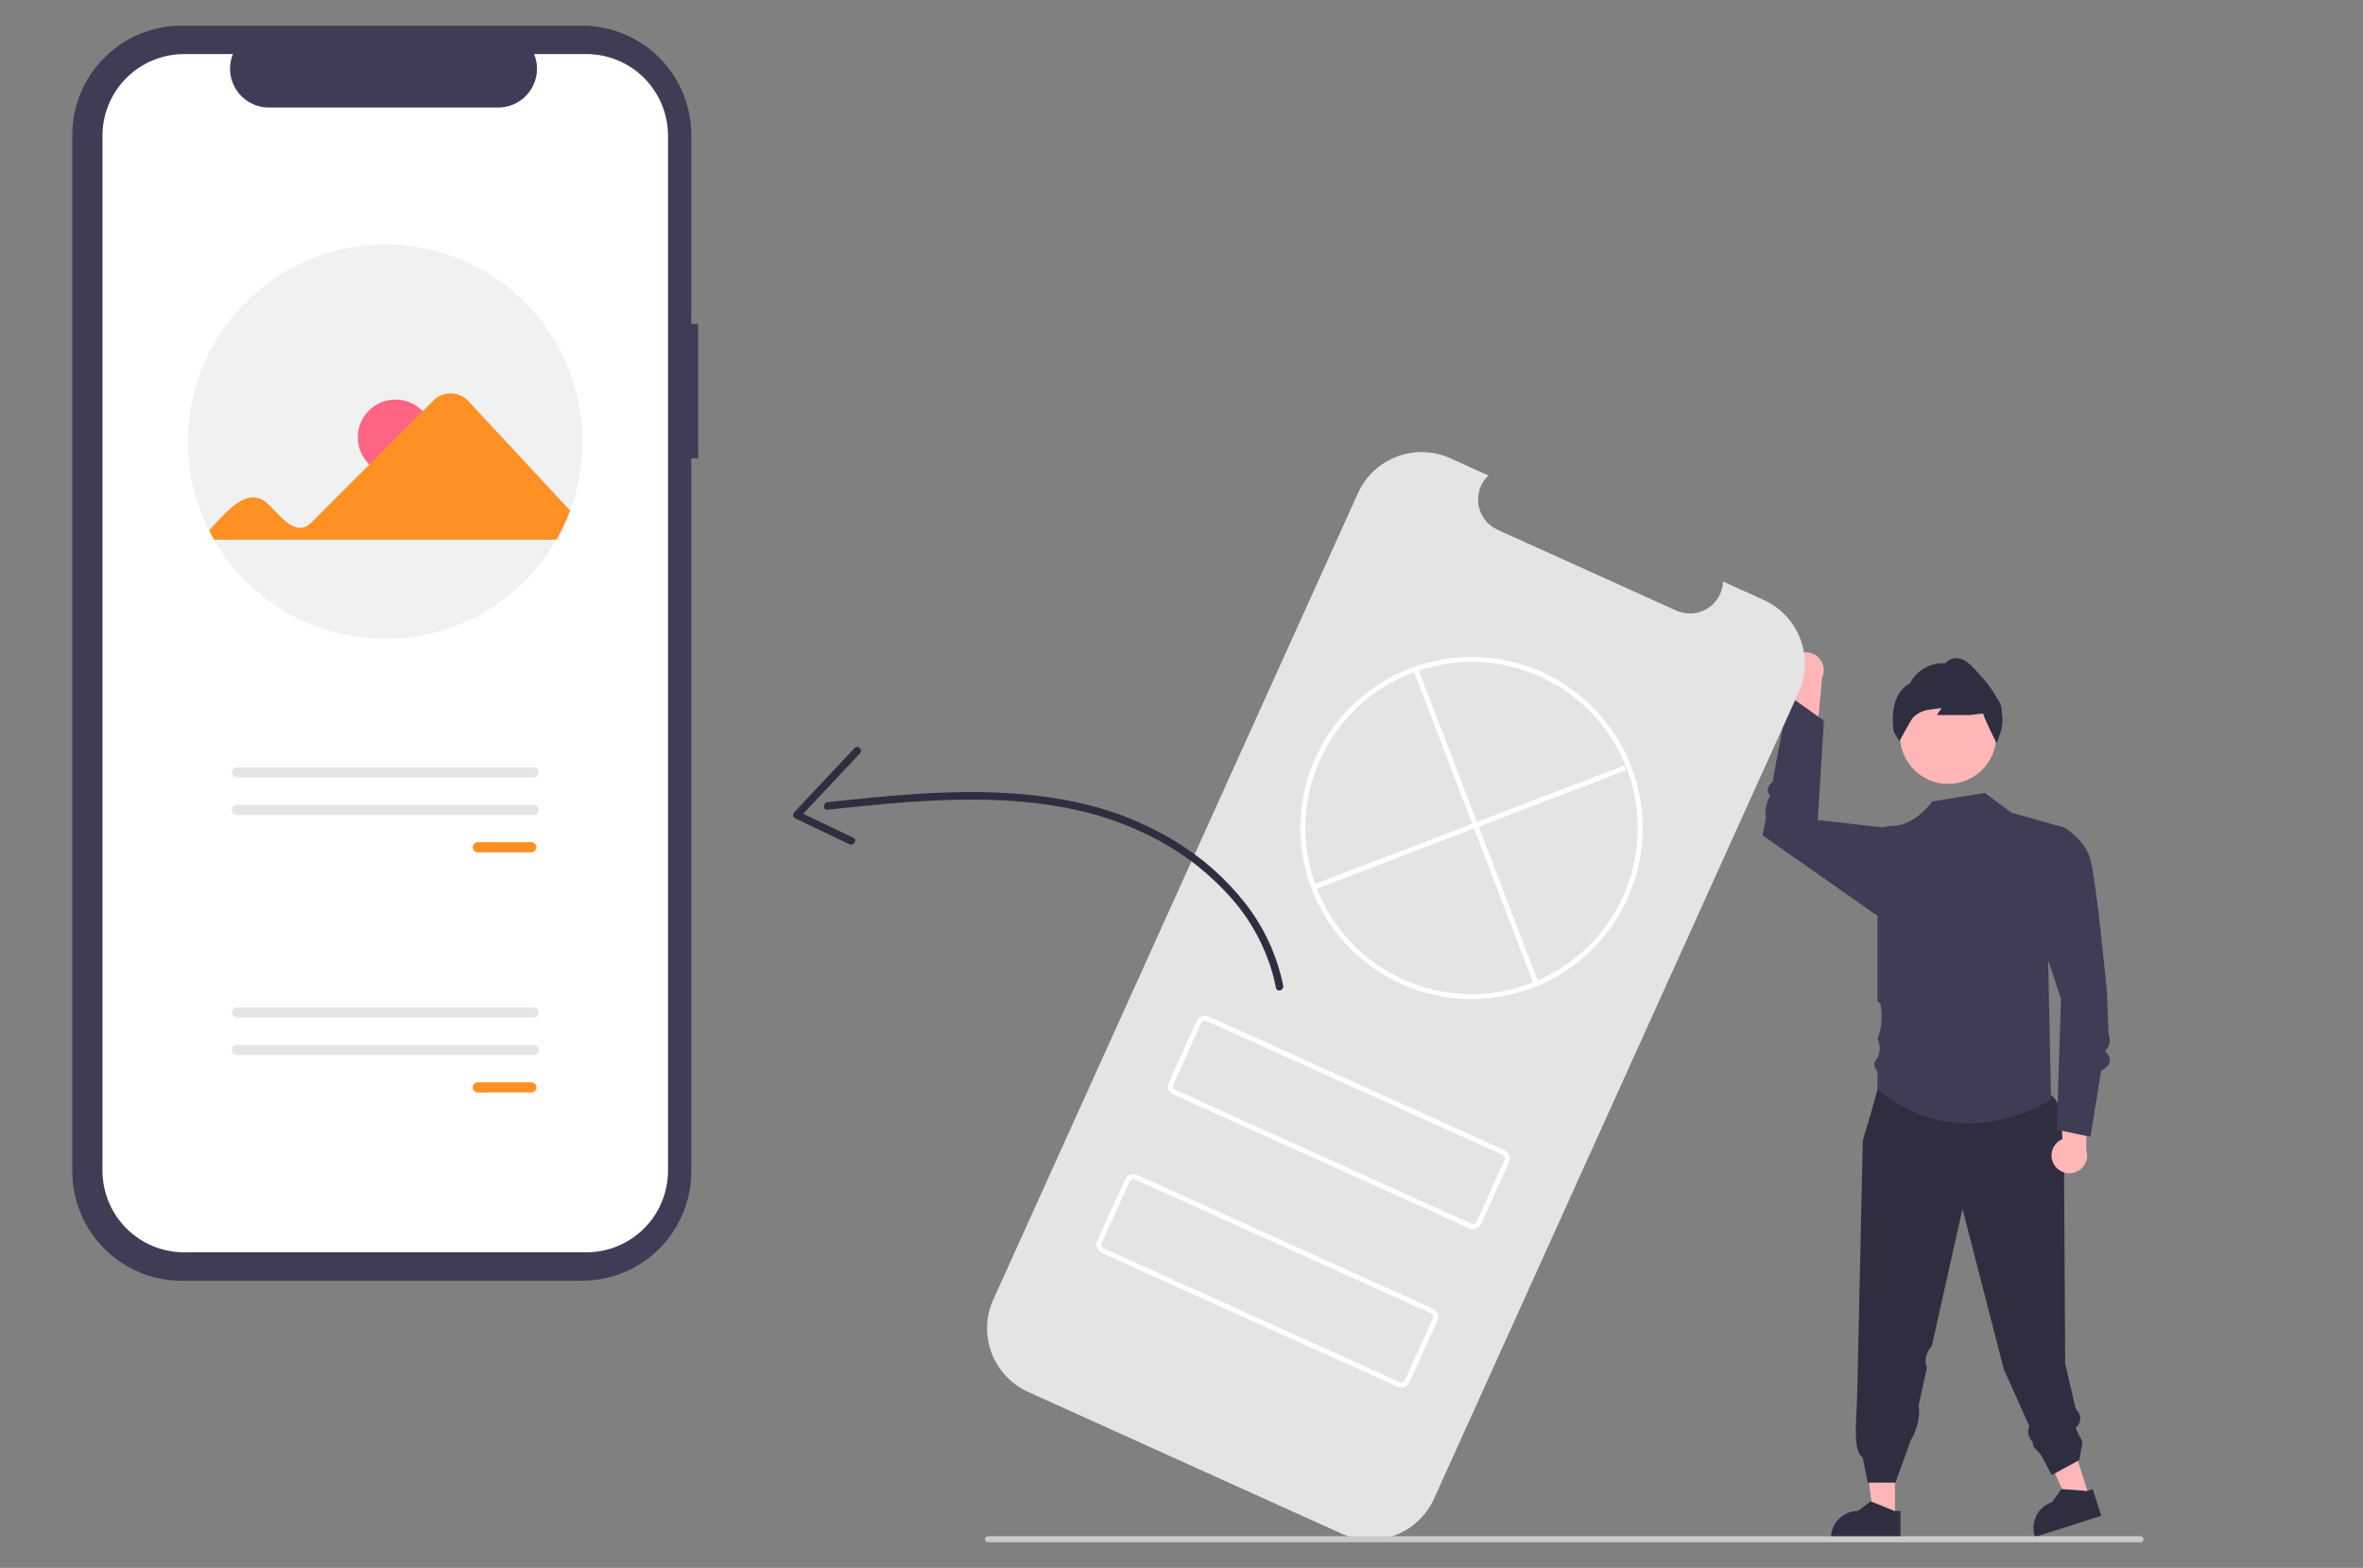<svg width="428" height="284" viewBox="0 0 428 284" fill="none" xmlns="http://www.w3.org/2000/svg">
<rect x="0" y="0" width="428" height="284" fill="#808080" stroke="none"/>
<g clip-path="url(#clip0_133_226)">
<path d="M378.478 271.255L374.76 272.445L368.404 258.671L373.891 256.915L378.478 271.255Z" fill="#FFB6B6"/>
<path d="M380.578 274.556L368.591 278.39L368.542 278.238C368.147 277.001 368.259 275.657 368.854 274.502C369.449 273.347 370.478 272.476 371.716 272.08L373.374 269.718L377.991 270.073L379.038 269.738L380.578 274.556Z" fill="#2F2E41"/>
<path d="M343.229 274.963H339.326L337.469 259.908H343.229L343.229 274.963Z" fill="#FFB6B6"/>
<path d="M344.224 278.747L331.639 278.747V278.587C331.639 277.288 332.155 276.042 333.073 275.123C333.992 274.205 335.238 273.689 336.537 273.689L338.837 271.945L343.126 273.689L344.225 273.689L344.224 278.747Z" fill="#2F2E41"/>
<path d="M324.586 119.377C324.293 119.742 324.084 120.167 323.973 120.622C323.862 121.077 323.853 121.55 323.945 122.009C324.037 122.468 324.228 122.901 324.506 123.278C324.783 123.655 325.14 123.967 325.551 124.191L323.678 135.414L329.083 133.015L330.032 122.726C330.363 122.01 330.42 121.199 330.192 120.444C329.964 119.69 329.468 119.045 328.796 118.632C328.125 118.219 327.326 118.067 326.55 118.205C325.774 118.342 325.075 118.759 324.586 119.377Z" fill="#FFB6B6"/>
<path d="M373.857 212.474C373.857 212.474 374.767 200.619 371.54 198.417C368.314 196.215 341.711 195.106 341.711 195.106L340.059 197.279C340.059 197.279 339.909 198.293 337.404 206.558L336.384 252.692C336.282 257.19 335.498 262.841 337.377 263.996L338.29 268.561H343.312L346.086 260.886C347.282 258.955 347.791 256.677 347.532 254.42L349.046 247.644C348.941 247.538 348.866 247.404 348.831 247.258C348.66 246.248 348.887 245.211 349.464 244.365C349.598 244.168 349.745 243.98 349.905 243.803L355.456 218.976L362.942 248.018L367.563 258.333C367.109 259.415 367.41 260.394 368.238 261.303C367.931 262.149 369.26 262.743 369.832 263.836L371.616 267.192L376.638 264.453L377.095 261.713C377.399 260.901 376.581 260.363 375.979 258.676C377.103 257.482 377.042 256.319 375.958 255.183L374.06 246.997L374.038 243.244L374.014 239.233L373.857 212.474Z" fill="#2F2E41"/>
<path d="M352.86 141.989C357.678 141.989 361.583 138.083 361.583 133.265C361.583 128.447 357.678 124.542 352.86 124.542C348.042 124.542 344.136 128.447 344.136 133.265C344.136 138.083 348.042 141.989 352.86 141.989Z" fill="#FFB6B6"/>
<path d="M361.636 134.631L361.492 134.343C361.269 133.898 359.424 130.193 359.193 129.241L356.871 129.514L350.826 129.515L351.666 128.255L349.445 128.544C348.633 128.643 347.857 128.936 347.182 129.397C346.768 129.673 346.418 130.034 346.155 130.456C345.362 131.814 344.15 134.036 344.138 134.059L344.022 134.271L343.015 132.577C343.002 132.511 341.753 126.001 345.931 123.793C346.526 122.63 347.448 121.665 348.583 121.017C349.718 120.369 351.017 120.067 352.321 120.146C352.798 119.602 353.47 119.268 354.192 119.216C355.183 119.164 356.211 119.685 357.244 120.769C358.616 122.21 360.496 124.183 361.632 126.374L361.946 126.821C362.391 127.462 362.612 128.232 362.573 129.011C362.815 130.254 362.729 131.538 362.324 132.739L361.636 134.631Z" fill="#2F2E41"/>
<path d="M373.816 149.867L364.334 147.212L359.507 143.631L350.024 145.143L349.983 145.197C348.323 147.354 345.763 149.484 343.043 149.569C342.343 149.592 341.647 149.692 340.969 149.867L340.059 166.512V181.394C340.201 181.442 340.328 181.526 340.429 181.637C340.529 181.748 340.599 181.884 340.632 182.03C340.899 183.547 340.874 185.102 340.558 186.609C340.446 187.135 340.278 187.648 340.059 188.138C340.324 188.686 340.461 189.287 340.461 189.895C340.461 190.504 340.324 191.104 340.059 191.652C339.248 192.425 339.353 193.267 340.059 194.154V197.279C355.45 210.12 371.501 199.125 371.501 199.125L370.986 174.682L373.816 149.867Z" fill="#3F3D56"/>
<path d="M343.096 152.153L340.969 149.867L329.249 148.539L330.349 130.538L323.959 125.979L321.065 141.6C320.07 142.461 319.885 143.309 320.594 144.143C319.797 145.736 319.592 147.032 319.863 148.088L319.264 151.322L340.951 166.512L343.096 152.153Z" fill="#3F3D56"/>
<path d="M372.086 211.014C371.834 210.62 371.671 210.175 371.609 209.711C371.547 209.247 371.588 208.775 371.728 208.328C371.869 207.882 372.105 207.472 372.421 207.126C372.737 206.781 373.125 206.509 373.557 206.33L372.889 194.972L378.008 197.931L377.858 208.264C378.11 209.01 378.081 209.823 377.774 210.549C377.467 211.275 376.905 211.863 376.193 212.202C375.482 212.541 374.671 212.608 373.914 212.389C373.157 212.17 372.506 211.68 372.086 211.014Z" fill="#FFB6B6"/>
<path d="M370.254 152.707L373.816 149.867C373.816 149.867 377.459 151.876 378.567 155.479C379.676 159.081 381.616 179.588 381.616 179.588L381.915 187.223C382.298 188.434 382.198 189.515 381.284 190.376C382.657 191.795 382.452 192.978 380.577 193.909L378.633 205.914L372.53 204.647L373.302 180.973L368.314 165.732L370.254 152.707Z" fill="#3F3D56"/>
<path d="M126.459 58.667H125.21V24.446C125.21 21.845 124.698 19.27 123.702 16.867C122.707 14.464 121.248 12.28 119.409 10.441C117.57 8.602 115.386 7.143 112.983 6.148C110.58 5.152 108.005 4.64 105.404 4.64H32.902C27.649 4.64 22.611 6.727 18.897 10.441C15.182 14.155 13.096 19.193 13.096 24.446V212.186C13.096 217.438 15.182 222.476 18.897 226.191C22.611 229.905 27.649 231.992 32.902 231.992H105.404C108.005 231.992 110.58 231.479 112.983 230.484C115.386 229.489 117.57 228.03 119.409 226.191C121.248 224.352 122.707 222.168 123.702 219.765C124.698 217.362 125.21 214.787 125.21 212.186V83.026H126.459V58.667Z" fill="#3F3D56"/>
<path d="M106.203 9.793H96.739C97.174 10.86 97.34 12.018 97.223 13.164C97.105 14.31 96.707 15.41 96.065 16.366C95.422 17.323 94.554 18.107 93.537 18.649C92.52 19.191 91.385 19.474 90.233 19.474H48.697C47.545 19.474 46.41 19.191 45.393 18.649C44.376 18.107 43.508 17.323 42.865 16.366C42.223 15.41 41.825 14.31 41.707 13.164C41.59 12.018 41.756 10.86 42.191 9.793H33.352C29.429 9.793 25.667 11.351 22.893 14.125C20.119 16.899 18.561 20.661 18.561 24.584V212.048C18.561 213.99 18.943 215.914 19.687 217.708C20.43 219.503 21.52 221.133 22.893 222.507C24.266 223.88 25.897 224.97 27.692 225.713C29.486 226.456 31.409 226.839 33.352 226.839H106.203C108.145 226.839 110.069 226.456 111.863 225.713C113.658 224.97 115.288 223.88 116.662 222.507C118.035 221.133 119.125 219.503 119.868 217.708C120.611 215.914 120.994 213.99 120.994 212.048V24.584C120.994 22.642 120.611 20.718 119.868 18.924C119.125 17.129 118.035 15.498 116.662 14.125C115.288 12.752 113.658 11.662 111.863 10.919C110.069 10.175 108.145 9.793 106.203 9.793Z" fill="white"/>
<path d="M105.502 80.005C105.508 84.263 104.748 88.488 103.26 92.478C102.585 94.306 101.756 96.073 100.783 97.761C97.654 103.221 93.139 107.757 87.695 110.912C82.251 114.067 76.07 115.728 69.777 115.728C63.485 115.728 57.304 114.067 51.86 110.912C46.415 107.757 41.901 103.221 38.772 97.761C38.455 97.212 38.155 96.655 37.871 96.089C35.443 91.272 34.136 85.968 34.051 80.573C33.965 75.179 35.102 69.836 37.377 64.944C39.651 60.052 43.003 55.739 47.183 52.328C51.362 48.916 56.26 46.496 61.508 45.248C66.756 44 72.219 43.956 77.487 45.121C82.754 46.285 87.69 48.627 91.923 51.972C96.156 55.316 99.577 59.575 101.928 64.431C104.28 69.286 105.502 74.61 105.502 80.005Z" fill="#F1F1F1"/>
<path d="M71.635 86.036C75.407 86.036 78.465 82.978 78.465 79.206C78.465 75.434 75.407 72.376 71.635 72.376C67.863 72.376 64.805 75.434 64.805 79.206C64.805 82.978 67.863 86.036 71.635 86.036Z" fill="#FF6582"/>
<path d="M37.871 96.089C40.88 92.837 44.903 87.674 48.676 91.405C50.569 93.165 53.533 97.525 56.37 94.675L78.522 72.523C78.939 72.111 79.434 71.787 79.978 71.569C80.522 71.351 81.104 71.245 81.69 71.255C82.276 71.266 82.854 71.393 83.39 71.63C83.926 71.867 84.409 72.209 84.811 72.635L103.26 92.478C102.585 94.306 101.756 96.073 100.783 97.761H38.772L37.871 96.089Z" fill="#FF9023"/>
<path d="M86.54 152.552C86.295 152.552 86.061 152.65 85.888 152.823C85.716 152.996 85.619 153.23 85.619 153.474C85.619 153.719 85.716 153.953 85.888 154.126C86.061 154.299 86.295 154.397 86.54 154.397H96.225C96.469 154.397 96.704 154.3 96.877 154.127C97.05 153.954 97.148 153.719 97.148 153.474C97.148 153.23 97.05 152.995 96.877 152.822C96.704 152.649 96.469 152.552 96.225 152.552H86.54Z" fill="#FF9023"/>
<path d="M42.906 138.996C42.662 138.996 42.427 139.093 42.254 139.266C42.081 139.439 41.983 139.674 41.983 139.919C41.983 140.163 42.081 140.398 42.254 140.571C42.427 140.744 42.662 140.841 42.906 140.841H96.648C96.893 140.841 97.128 140.744 97.301 140.571C97.474 140.398 97.571 140.163 97.571 139.919C97.571 139.674 97.474 139.439 97.301 139.266C97.128 139.093 96.893 138.996 96.648 138.996H42.906Z" fill="#E5E5E5"/>
<path d="M42.906 145.774C42.662 145.774 42.428 145.872 42.255 146.045C42.083 146.218 41.986 146.452 41.986 146.697C41.986 146.941 42.083 147.175 42.255 147.348C42.428 147.521 42.662 147.619 42.906 147.619H96.648C96.77 147.62 96.89 147.596 97.002 147.55C97.114 147.504 97.216 147.436 97.302 147.35C97.388 147.264 97.456 147.162 97.503 147.05C97.549 146.938 97.573 146.818 97.573 146.697C97.573 146.575 97.549 146.455 97.503 146.343C97.456 146.231 97.388 146.129 97.302 146.043C97.216 145.957 97.114 145.889 97.002 145.843C96.89 145.797 96.77 145.773 96.648 145.774H42.906Z" fill="#E5E5E5"/>
<path d="M86.54 196.044C86.295 196.044 86.06 196.141 85.887 196.314C85.714 196.487 85.617 196.722 85.617 196.967C85.617 197.212 85.714 197.446 85.887 197.619C86.06 197.792 86.295 197.89 86.54 197.89H96.225C96.469 197.89 96.704 197.792 96.877 197.619C97.05 197.446 97.148 197.212 97.148 196.967C97.148 196.722 97.05 196.487 96.877 196.314C96.704 196.141 96.469 196.044 96.225 196.044H86.54Z" fill="#FF9023"/>
<path d="M42.906 182.488C42.662 182.488 42.427 182.585 42.254 182.758C42.081 182.931 41.983 183.166 41.983 183.411C41.983 183.656 42.081 183.89 42.254 184.063C42.427 184.236 42.662 184.334 42.906 184.334H96.648C96.77 184.334 96.89 184.31 97.002 184.264C97.114 184.218 97.216 184.15 97.302 184.064C97.388 183.978 97.456 183.877 97.503 183.764C97.549 183.652 97.573 183.532 97.573 183.411C97.573 183.289 97.549 183.169 97.503 183.057C97.456 182.945 97.388 182.843 97.302 182.757C97.216 182.672 97.114 182.604 97.002 182.557C96.89 182.511 96.77 182.488 96.648 182.488H42.906Z" fill="#E5E5E5"/>
<path d="M42.906 189.266C42.662 189.266 42.427 189.363 42.254 189.536C42.081 189.709 41.983 189.944 41.983 190.189C41.983 190.433 42.081 190.668 42.254 190.841C42.427 191.014 42.662 191.112 42.906 191.112H96.648C96.893 191.112 97.128 191.014 97.301 190.841C97.474 190.668 97.571 190.433 97.571 190.189C97.571 189.944 97.474 189.709 97.301 189.536C97.128 189.363 96.893 189.266 96.648 189.266H42.906Z" fill="#E5E5E5"/>
<path d="M319.465 108.678L312.09 105.343C312.054 106.328 311.775 107.288 311.28 108.14C310.784 108.992 310.087 109.709 309.249 110.228C308.411 110.747 307.459 111.051 306.475 111.115C305.492 111.179 304.508 111 303.61 110.594L271.246 95.96C270.348 95.554 269.564 94.933 268.962 94.153C268.361 93.372 267.96 92.456 267.796 91.484C267.633 90.512 267.71 89.515 268.022 88.581C268.335 87.646 268.872 86.802 269.587 86.124L262.7 83.01C259.643 81.628 256.162 81.517 253.024 82.701C249.885 83.885 247.345 86.267 245.963 89.324L179.914 235.394C179.23 236.908 178.851 238.541 178.797 240.201C178.744 241.862 179.019 243.516 179.605 245.07C180.191 246.624 181.078 248.048 182.214 249.259C183.351 250.471 184.715 251.446 186.228 252.131L242.993 277.798C246.05 279.18 249.53 279.292 252.669 278.107C255.808 276.923 258.348 274.541 259.73 271.484L325.778 125.414C326.463 123.9 326.842 122.267 326.895 120.607C326.948 118.947 326.674 117.292 326.088 115.738C325.501 114.184 324.615 112.761 323.478 111.549C322.342 110.338 320.978 109.362 319.465 108.678Z" fill="#E4E4E4"/>
<path d="M253.769 178.229C248.798 175.971 244.509 172.445 241.333 168.005C238.157 163.565 236.205 158.367 235.675 152.933C235.621 152.394 235.583 151.84 235.56 151.288C235.344 146.443 236.28 141.616 238.292 137.203C240.163 133.07 242.918 129.399 246.362 126.447C249.807 123.495 253.857 121.335 258.228 120.119C262.598 118.903 267.182 118.661 271.656 119.41C276.13 120.158 280.386 121.88 284.122 124.452C287.859 127.025 290.985 130.386 293.281 134.299C295.577 138.211 296.986 142.58 297.41 147.096C297.833 151.613 297.26 156.168 295.732 160.439C294.203 164.71 291.756 168.594 288.563 171.816C287.375 173.019 286.087 174.121 284.714 175.108C280.283 178.298 275.091 180.266 269.659 180.814C264.227 181.361 258.747 180.47 253.769 178.229ZM278.942 122.555C271.669 119.277 263.391 119.017 255.926 121.834C248.462 124.65 242.419 130.313 239.124 137.579C237.171 141.862 236.262 146.547 236.472 151.249C236.495 151.785 236.532 152.322 236.583 152.845C237.09 158.121 238.981 163.17 242.064 167.481C245.148 171.792 249.316 175.213 254.146 177.397C258.975 179.581 264.296 180.451 269.57 179.919C274.844 179.387 279.884 177.472 284.18 174.367C285.512 173.409 286.761 172.341 287.914 171.173C291.333 167.723 293.866 163.497 295.297 158.856C296.729 154.215 297.016 149.296 296.134 144.52C295.253 139.743 293.229 135.251 290.235 131.426C287.242 127.602 283.367 124.558 278.942 122.555Z" fill="white"/>
<path d="M256.826 120.997L255.973 121.324L277.668 177.96L278.52 177.633L256.826 120.997Z" fill="white"/>
<path d="M294.194 138.663L237.556 160.354L237.883 161.206L294.52 139.515L294.194 138.663Z" fill="white"/>
<path d="M266.106 222.479L212.529 198.253C212.132 198.073 211.823 197.743 211.669 197.335C211.515 196.927 211.529 196.475 211.708 196.077L216.748 184.931C216.928 184.534 217.259 184.224 217.667 184.07C218.074 183.917 218.527 183.931 218.924 184.11L272.501 208.336C272.898 208.516 273.207 208.846 273.361 209.254C273.515 209.662 273.501 210.114 273.322 210.512L268.282 221.658C268.102 222.055 267.771 222.365 267.364 222.519C266.956 222.672 266.503 222.658 266.106 222.479ZM218.548 184.942C218.371 184.862 218.17 184.856 217.989 184.924C217.807 184.993 217.66 185.13 217.58 185.307L212.54 196.453C212.46 196.63 212.454 196.831 212.523 197.013C212.591 197.194 212.729 197.341 212.905 197.421L266.482 221.647C266.659 221.727 266.86 221.733 267.041 221.665C267.223 221.596 267.37 221.459 267.45 221.282L272.49 210.136C272.57 209.959 272.576 209.758 272.507 209.576C272.439 209.395 272.301 209.248 272.125 209.168L218.548 184.942Z" fill="white"/>
<path d="M253.127 251.182L199.551 226.956C199.153 226.776 198.844 226.446 198.69 226.038C198.536 225.63 198.55 225.177 198.73 224.78L203.77 213.634C203.95 213.237 204.28 212.927 204.688 212.773C205.096 212.619 205.548 212.633 205.946 212.813L259.522 237.038C259.919 237.219 260.229 237.549 260.383 237.957C260.537 238.365 260.522 238.817 260.343 239.215L255.303 250.361C255.123 250.758 254.793 251.067 254.385 251.221C253.977 251.375 253.525 251.361 253.127 251.182ZM205.57 213.645C205.393 213.565 205.192 213.559 205.01 213.627C204.829 213.696 204.682 213.833 204.602 214.01L199.562 225.156C199.482 225.333 199.476 225.534 199.544 225.716C199.612 225.897 199.75 226.044 199.927 226.124L253.503 250.35C253.68 250.43 253.881 250.436 254.063 250.367C254.244 250.299 254.391 250.161 254.471 249.985L259.511 238.838C259.591 238.662 259.597 238.46 259.529 238.279C259.46 238.097 259.323 237.951 259.146 237.87L205.57 213.645Z" fill="white"/>
<path d="M232.42 178.556C231.318 173.068 228.939 167.916 225.473 163.52C221.951 159.056 217.649 155.267 212.776 152.337C207.74 149.278 202.254 147.029 196.52 145.672C189.394 143.96 182.034 143.402 174.72 143.472C167.353 143.543 160.01 144.233 152.689 145.002C151.758 145.1 150.828 145.199 149.897 145.298C149.03 145.391 149.021 146.762 149.897 146.668C157.111 145.898 164.335 145.141 171.589 144.908C178.785 144.677 186.034 144.96 193.115 146.333C199.013 147.427 204.703 149.439 209.977 152.295C214.891 154.957 219.298 158.462 222.998 162.65C226.621 166.744 229.242 171.625 230.652 176.908C230.823 177.573 230.97 178.245 231.099 178.92C231.265 179.785 232.585 179.418 232.42 178.556Z" fill="#2F2E41"/>
<path d="M154.789 135.497L143.85 147.133C143.777 147.208 143.722 147.298 143.689 147.397C143.655 147.496 143.645 147.601 143.659 147.705C143.672 147.808 143.708 147.907 143.766 147.994C143.823 148.082 143.899 148.155 143.988 148.209L153.857 152.926C154.649 153.305 155.344 152.124 154.549 151.744L144.679 147.026L144.818 148.102L155.757 136.466C156.361 135.824 155.394 134.854 154.789 135.497Z" fill="#2F2E41"/>
<path d="M387.711 279.35H178.942C178.798 279.35 178.659 279.293 178.557 279.191C178.455 279.089 178.398 278.951 178.398 278.806C178.398 278.662 178.455 278.524 178.557 278.422C178.659 278.32 178.798 278.263 178.942 278.263H387.711C387.855 278.263 387.993 278.32 388.095 278.422C388.197 278.524 388.254 278.662 388.254 278.806C388.254 278.951 388.197 279.089 388.095 279.191C387.993 279.293 387.855 279.35 387.711 279.35Z" fill="#CACACA"/>
</g>
<defs>
<clipPath id="clip0_133_226">
<rect width="375.159" height="274.71" fill="white" transform="translate(13.096 4.64)"/>
</clipPath>
</defs>
</svg>
